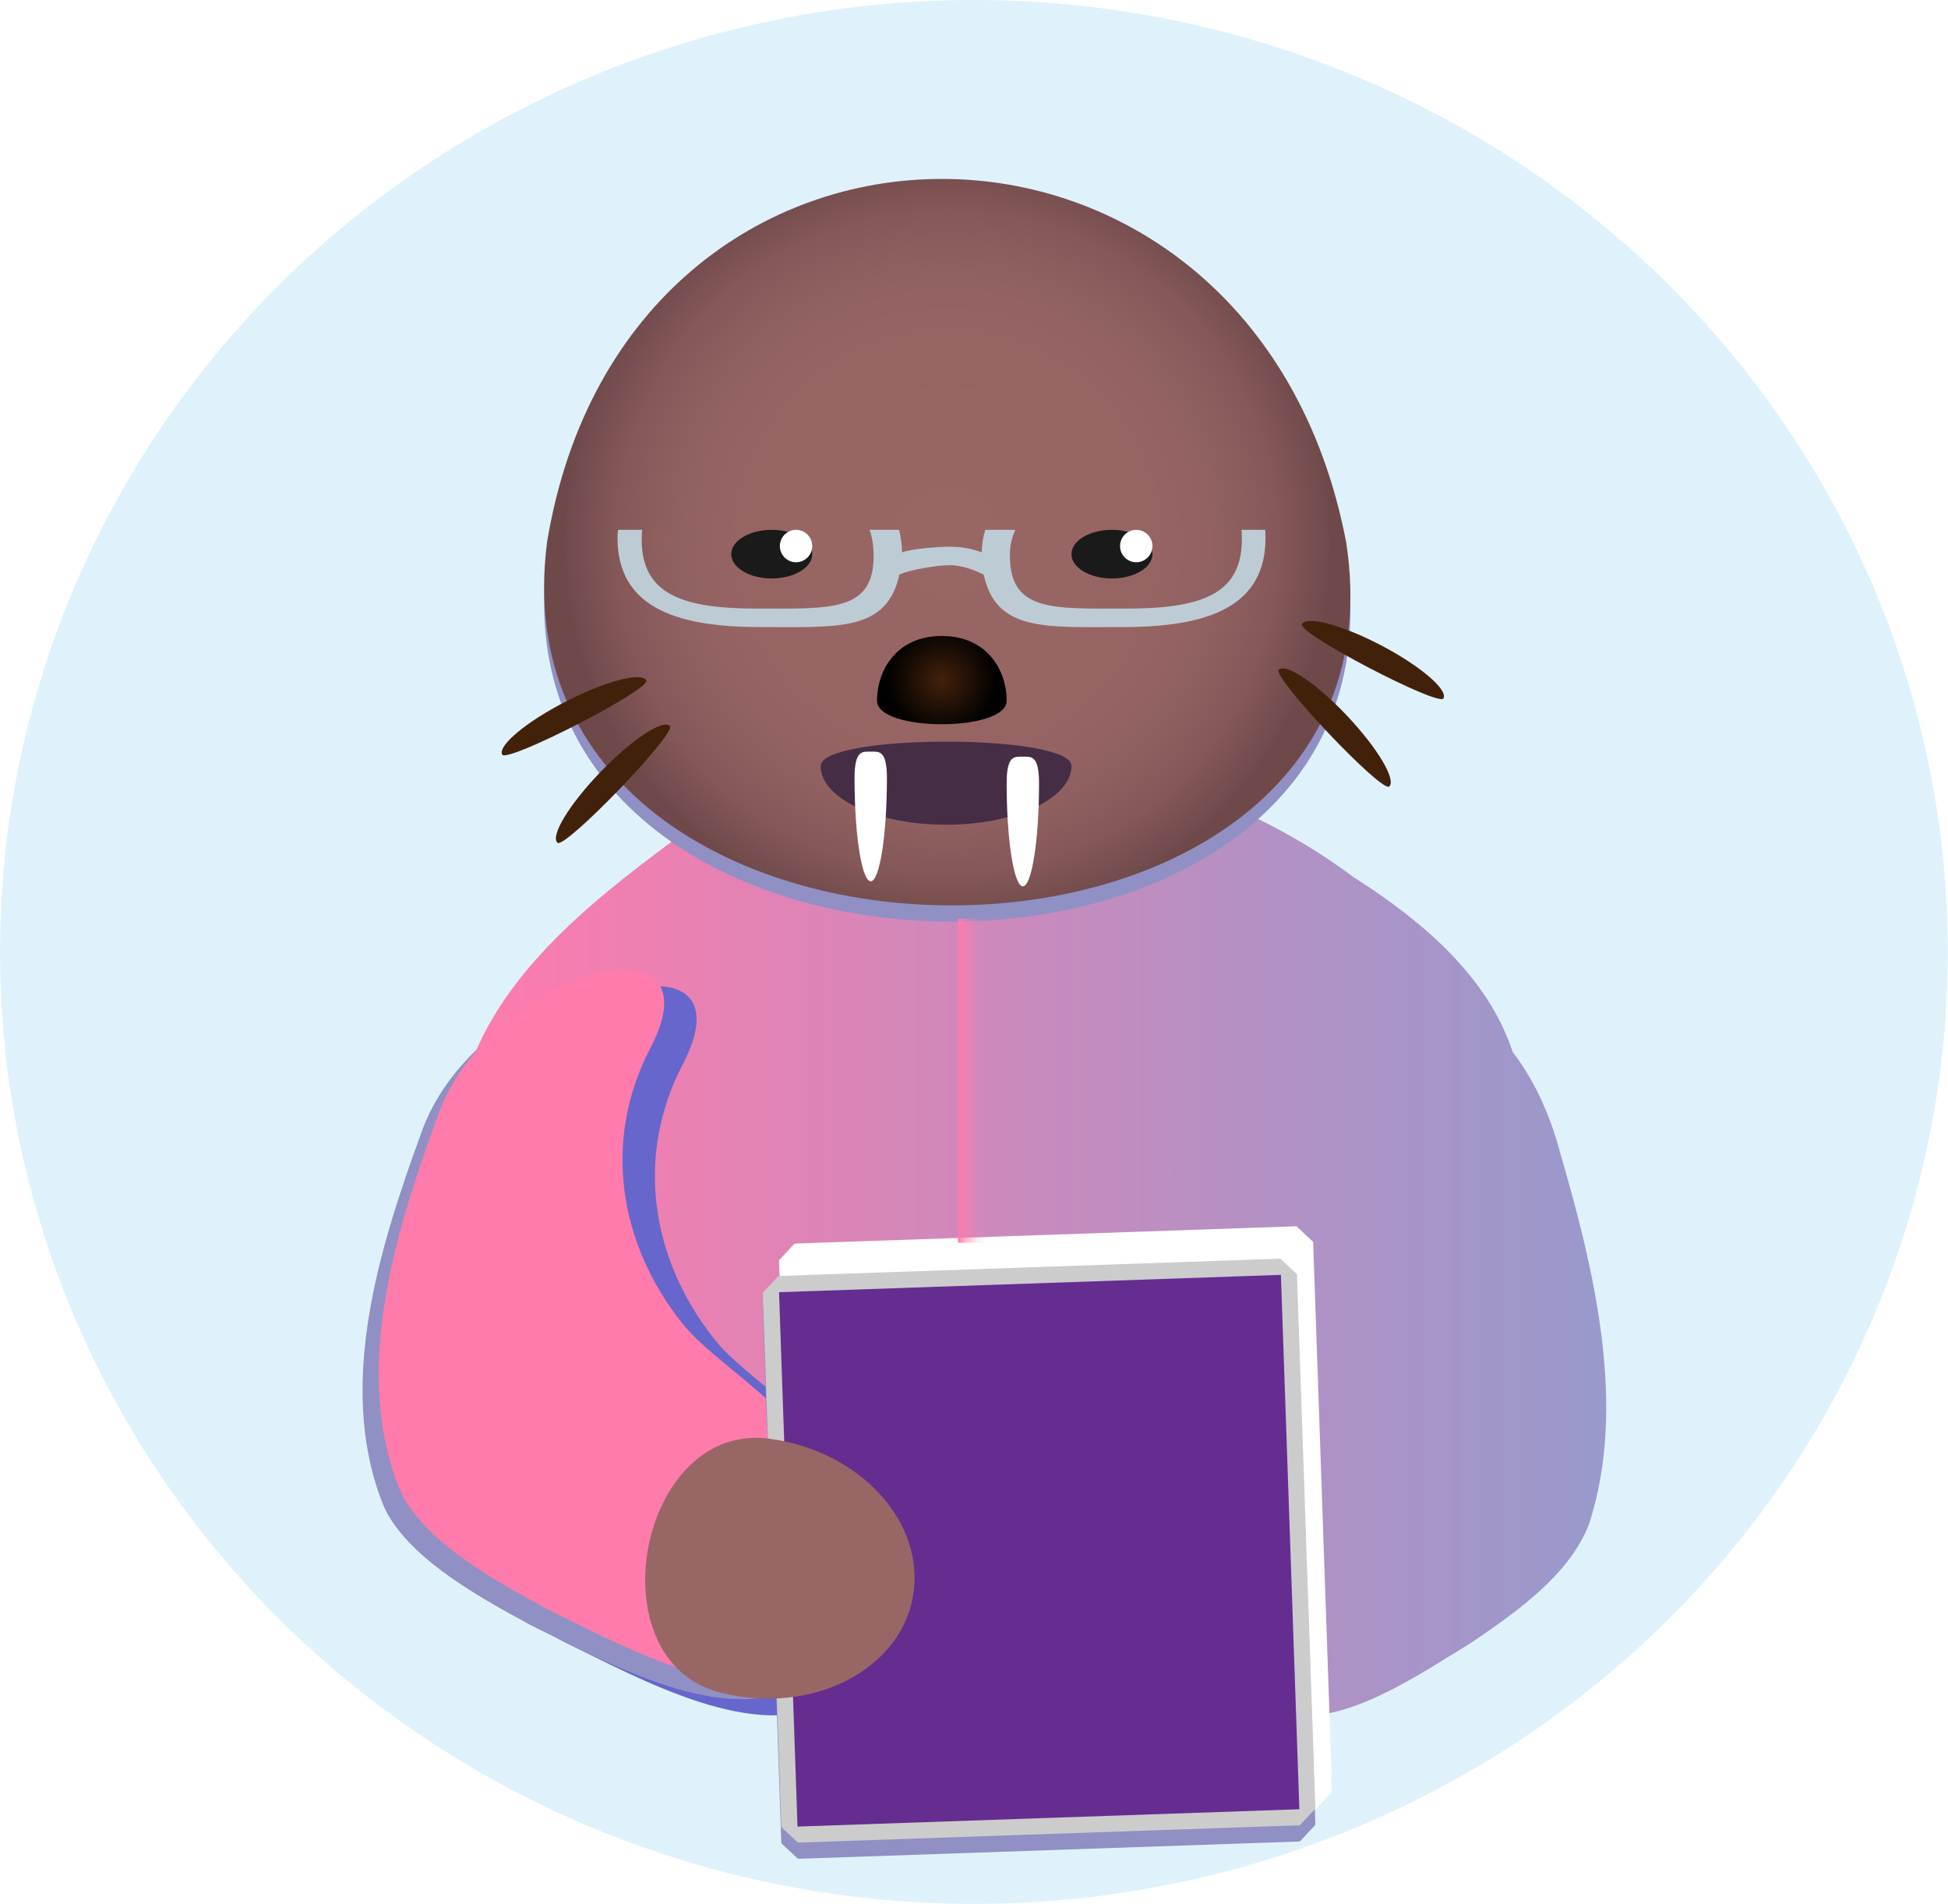 <?xml version="1.0" encoding="UTF-8"?>
<svg xmlns="http://www.w3.org/2000/svg" xmlns:xlink="http://www.w3.org/1999/xlink" viewBox="0 0 120.25 117.5">
  <defs>
    <style>
      .cls-1 {
        fill: #42210b;
      }

      .cls-1, .cls-2, .cls-3, .cls-4, .cls-5, .cls-6, .cls-7, .cls-8, .cls-9, .cls-10, .cls-11, .cls-12, .cls-13, .cls-14, .cls-15, .cls-16 {
        stroke-width: 0px;
      }

      .cls-2 {
        fill: #662d91;
      }

      .cls-3 {
        fill: url(#Orchid);
      }

      .cls-4 {
        fill: url(#linear-gradient);
        filter: url(#drop-shadow-1);
      }

      .cls-5 {
        fill: url(#radial-gradient);
      }

      .cls-17 {
        mix-blend-mode: multiply;
      }

      .cls-6 {
        fill: #1a1a1a;
      }

      .cls-7 {
        fill: #452d46;
      }

      .cls-8 {
        fill: url(#radial-gradient-2);
      }

      .cls-9 {
        fill: #bdccd4;
        filter: url(#drop-shadow-3);
      }

      .cls-10 {
        fill: #66c;
      }

      .cls-11 {
        fill: #29abe2;
        opacity: .15;
      }

      .cls-12 {
        fill: #9090c4;
      }

      .cls-13 {
        fill: url(#linear-gradient-2);
      }

      .cls-18 {
        isolation: isolate;
      }

      .cls-14 {
        fill: #966;
        filter: url(#drop-shadow-2);
      }

      .cls-15 {
        fill: #ccc;
      }

      .cls-16 {
        fill: #fff;
      }
    </style>
    <linearGradient id="linear-gradient" x1="28.12" y1="75.21" x2="99.14" y2="75.21" gradientUnits="userSpaceOnUse">
      <stop offset="0" stop-color="#ff7bac"/>
      <stop offset=".11" stop-color="#f37eaf"/>
      <stop offset=".71" stop-color="#b291c4"/>
      <stop offset="1" stop-color="#99c"/>
    </linearGradient>
    <filter id="drop-shadow-1" filterUnits="userSpaceOnUse">
      <feOffset dx="0" dy="1"/>
      <feGaussianBlur result="blur" stdDeviation="0"/>
      <feFlood flood-color="#9090c4" flood-opacity="1"/>
      <feComposite in2="blur" operator="in"/>
      <feComposite in="SourceGraphic"/>
    </filter>
    <linearGradient id="linear-gradient-2" x1="23.38" y1="81.86" x2="53.36" y2="81.86" gradientUnits="userSpaceOnUse">
      <stop offset="0" stop-color="#ff7bac"/>
      <stop offset="1" stop-color="#ff7bac"/>
    </linearGradient>
    <filter id="drop-shadow-2" filterUnits="userSpaceOnUse">
      <feOffset dx="0" dy="1"/>
      <feGaussianBlur result="blur-2" stdDeviation="0"/>
      <feFlood flood-color="#9090c4" flood-opacity="1"/>
      <feComposite in2="blur-2" operator="in"/>
      <feComposite in="SourceGraphic"/>
    </filter>
    <radialGradient id="radial-gradient" cx="58.48" cy="33.46" fx="58.48" fy="33.46" r="23.69" gradientUnits="userSpaceOnUse">
      <stop offset="0" stop-color="#966"/>
      <stop offset=".54" stop-color="#976464"/>
      <stop offset=".73" stop-color="#906060"/>
      <stop offset=".87" stop-color="#845758"/>
      <stop offset=".98" stop-color="#734c4d"/>
      <stop offset="1" stop-color="#6f494a"/>
    </radialGradient>
    <radialGradient id="radial-gradient-2" cx="58.14" cy="41.98" fx="58.14" fy="41.98" r="3.42" gradientUnits="userSpaceOnUse">
      <stop offset="0" stop-color="#42210b"/>
      <stop offset="1" stop-color="#000"/>
    </radialGradient>
    <filter id="drop-shadow-3" filterUnits="userSpaceOnUse">
      <feOffset dx="0" dy="1"/>
      <feGaussianBlur result="blur-3" stdDeviation="0"/>
      <feFlood flood-color="#9090c4" flood-opacity="1"/>
      <feComposite in2="blur-3" operator="in"/>
      <feComposite in="SourceGraphic"/>
    </filter>
    <linearGradient id="Orchid" x1="59.14" y1="66.7" x2="61.14" y2="66.7" gradientUnits="userSpaceOnUse">
      <stop offset="0" stop-color="#ff7bac"/>
      <stop offset=".22" stop-color="rgba(255, 123, 172, .76)" stop-opacity=".76"/>
      <stop offset=".6" stop-color="rgba(255, 123, 172, .36)" stop-opacity=".36"/>
      <stop offset=".87" stop-color="rgba(255, 123, 172, .1)" stop-opacity=".1"/>
      <stop offset="1" stop-color="#ff7bac" stop-opacity="0"/>
    </linearGradient>
  </defs>
  <g class="cls-18">
    <g id="Layer_2" data-name="Layer 2">
      <g id="Layer_7" data-name="Layer 7">
        <ellipse class="cls-11" cx="60.12" cy="58.75" rx="60.12" ry="58.75"/>
        <path class="cls-4" d="M96.27,69.99c-.68-2.47-1.68-4.49-2.89-6.06-1.54-4.69-5.62-8.1-9.66-10.69l-.16-.1c-11.8-8.85-29.59-10.46-42.01-2.26-5.17,3.84-11.02,8.46-12.89,14.98-2.41,8.54,3.5,17.48,12.32,19.26,3.26.74,6.78.51,9.91-.59,3.46-1.15,6.81-3.01,10.43-3.19,6.14-.17,11.9,4.13,18.2,3.07.04,0,.09-.02.13-.02l.71,20.51c3.44.08,7.52-2.72,10.48-4.53,2.66-1.81,5.96-4.09,7.22-7.22,2.44-7.33.32-15.91-1.79-23.14Z"/>
        <g>
          <g>
            <path class="cls-10" d="M50.73,91.6c-.71-2.75-5.65-5.47-7.59-7.9-4-5-4.93-11.39-2-17,4.51-8.61-10-4.83-13.15,4.26-2.58,7.06-5.17,15.39-2.46,22.6.14.37.3.73.5,1.06,1.75,2.86,5.62,4.99,8.77,6.7,4.81,2.35,11.99,6.37,16.7,3.62,2.5-1.57,3.71-4.69,2.19-7.83-.87-1.82-2.36-3.4-2.92-5.35l-.04-.16Z"/>
            <path class="cls-10" d="M51.73,90.6c-.71-2.75-5.65-5.47-7.59-7.9-4-5-4.93-11.39-2-17,4.51-8.61-10-4.83-13.15,4.26-2.58,7.06-5.17,15.39-2.46,22.6.14.37.3.73.5,1.06,1.75,2.86,5.62,4.99,8.77,6.7,4.81,2.35,11.99,6.37,16.7,3.62,2.5-1.57,3.71-4.69,2.19-7.83-.87-1.82-2.36-3.4-2.92-5.35l-.04-.16Z"/>
          </g>
          <g>
            <g class="cls-17">
              <path class="cls-12" d="M48.73,90.6c-.71-2.75-5.65-5.47-7.59-7.9-4-5-4.93-11.39-2-17,4.51-8.61-10-4.83-13.15,4.26-2.58,7.06-5.17,15.39-2.46,22.6.14.37.3.73.5,1.06,1.75,2.86,5.62,4.99,8.77,6.7,4.81,2.35,11.99,6.37,16.7,3.62,2.5-1.57,3.71-4.69,2.19-7.83-.87-1.82-2.36-3.4-2.92-5.35l-.04-.16Z"/>
            </g>
            <path class="cls-13" d="M49.73,89.6c-.71-2.75-5.65-5.47-7.59-7.9-4-5-4.93-11.39-2-17,4.51-8.61-10-4.83-13.15,4.26-2.58,7.06-5.17,15.39-2.46,22.6.14.37.3.73.5,1.06,1.75,2.86,5.62,4.99,8.77,6.7,4.81,2.35,11.99,6.37,16.7,3.62,2.5-1.57,3.71-4.69,2.19-7.83-.87-1.82-2.36-3.4-2.92-5.35l-.04-.16Z"/>
          </g>
        </g>
        <g>
          <g>
            <polygon class="cls-16" points="49.72 111.74 48.59 78.76 49.07 78.24 80.05 77.18 80.57 77.66 81.7 110.64 81.22 111.16 50.24 112.23 49.72 111.74"/>
            <path class="cls-16" d="M80.07,77.68l1.14,32.98-30.98,1.07-1.14-32.98,30.98-1.07M80.03,76.68l-30.98,1.07-.96,1.03,1.14,32.98,1.03.96,30.98-1.07.96-1.03-1.14-32.98-1.03-.96h0Z"/>
            <polygon class="cls-16" points="49.72 110.74 48.59 77.76 49.07 77.24 80.05 76.18 80.57 76.66 81.7 109.64 81.22 110.16 50.24 111.23 49.72 110.74"/>
            <path class="cls-16" d="M80.07,76.68l1.14,32.98-30.98,1.07-1.14-32.98,30.98-1.07M80.03,75.68l-30.98,1.07-.96,1.03,1.14,32.98,1.03.96,30.98-1.07.96-1.03-1.14-32.98-1.03-.96h0Z"/>
          </g>
          <g>
            <g>
              <polygon class="cls-12" points="48.72 113.74 47.59 80.76 48.07 80.24 79.05 79.18 79.57 79.66 80.7 112.64 80.22 113.16 49.24 114.23 48.72 113.74"/>
              <path class="cls-12" d="M79.07,79.68l1.14,32.98-30.98,1.07-1.14-32.98,30.98-1.07M79.03,78.68l-30.98,1.07-.96,1.03,1.14,32.98,1.03.96,30.98-1.07.96-1.03-1.14-32.98-1.03-.96h0Z"/>
            </g>
            <g>
              <polygon class="cls-2" points="48.72 112.74 47.59 79.76 48.07 79.24 79.05 78.18 79.57 78.66 80.7 111.64 80.22 112.16 49.24 113.23 48.72 112.74"/>
              <path class="cls-15" d="M79.07,78.68l1.14,32.98-30.98,1.07-1.14-32.98,30.98-1.07M79.03,77.68l-30.98,1.07-.96,1.03,1.14,32.98,1.03.96,30.98-1.07.96-1.03-1.14-32.98-1.03-.96h0Z"/>
            </g>
          </g>
        </g>
        <path class="cls-14" d="M56.35,97.59c-.86,4.53-6.26,7.27-11.85,5.88-7.87-1.97-5.07-16.73,2.97-15.68,5.71.75,9.73,5.27,8.87,9.8Z"/>
        <g>
          <g class="cls-17">
            <path class="cls-12" d="M83.1,34.47c4.6,29.9-53.16,29.86-49.33-.02,4.95-29.88,43.61-29.88,49.33.02Z"/>
          </g>
          <path class="cls-5" d="M83.1,33.47c4.6,29.9-53.16,29.86-49.33-.02,4.95-29.88,43.61-29.88,49.33.02Z"/>
        </g>
        <ellipse class="cls-6" cx="47.64" cy="34.2" rx="2.5" ry="1.5"/>
        <ellipse class="cls-6" cx="68.64" cy="34.2" rx="2.5" ry="1.5"/>
        <g>
          <circle class="cls-16" cx="49.14" cy="33.7" r="1"/>
          <circle class="cls-16" cx="70.14" cy="33.7" r="1"/>
        </g>
        <path class="cls-8" d="M62.14,43.25c0-1.93-1.24-4-4-4s-4,2.07-4,4,8,1.93,8,0Z"/>
        <path class="cls-9" d="M76.64,31.7c.01.19.02.39.02.6,0,3.46-2.65,4.26-7.16,4.26s-7.16.2-7.16-3.26c0-.62.12-1.15.34-1.6h-1.86c-.13.42-.21.88-.22,1.39-.57-.22-1.24-.35-1.96-.35s-2.39.13-2.96.35c0-.5-.07-.96-.18-1.39h-1.82c.16.46.25.99.25,1.6,0,3.46-2.65,3.26-7.16,3.26s-7.16-.8-7.16-4.26c0-.22.01-.42.03-.6h-1.49c-.01.16-.03.32-.03.5,0,4.14,3.38,5.5,8.77,5.5,4.84,0,7.85.3,8.63-3.24.62-.3,2.36-.58,3.1-.58s1.48.28,2.1.58c.78,3.54,3.79,3.24,8.63,3.24,5.4,0,8.77-1.36,8.77-5.5,0-.18-.01-.34-.02-.5h-1.48Z"/>
        <g>
          <path class="cls-1" d="M39.89,42c.28.55-8.61,5.12-8.89,4.57s1.48-2.02,3.94-3.28c2.46-1.26,4.67-1.84,4.96-1.29Z"/>
          <path class="cls-1" d="M41.35,44.81c.44.43-6.49,7.63-6.94,7.2s.75-2.39,2.67-4.38c1.92-1.99,3.83-3.25,4.27-2.83Z"/>
          <path class="cls-1" d="M80.37,38.53c-.28.55,8.47,5.12,8.74,4.57s-1.46-2.02-3.87-3.28c-2.41-1.26-4.6-1.84-4.87-1.29Z"/>
          <path class="cls-1" d="M78.94,41.34c-.44.43,6.38,7.63,6.82,7.2s-.74-2.39-2.62-4.38c-1.88-1.99-3.76-3.25-4.2-2.83Z"/>
        </g>
        <path class="cls-7" d="M50.67,47.27c0-2,15.47-2,15.47,0s-3.46,3.63-7.74,3.63c-4.27,0-7.74-1.62-7.74-3.63Z"/>
        <rect class="cls-3" x="59.14" y="56.7" width="2" height="20"/>
        <path class="cls-16" d="M64.14,48.34c0,3.51-.45,6.36-1,6.36s-1-2.85-1-6.36c0-1.76.5-1.64,1-1.64s1-.12,1,1.64Z"/>
        <path class="cls-16" d="M54.75,48.03c0,3.51-.45,6.36-1,6.36s-1-2.85-1-6.36c0-1.76.5-1.64,1-1.64s1-.12,1,1.64Z"/>
      </g>
    </g>
  </g>
</svg>